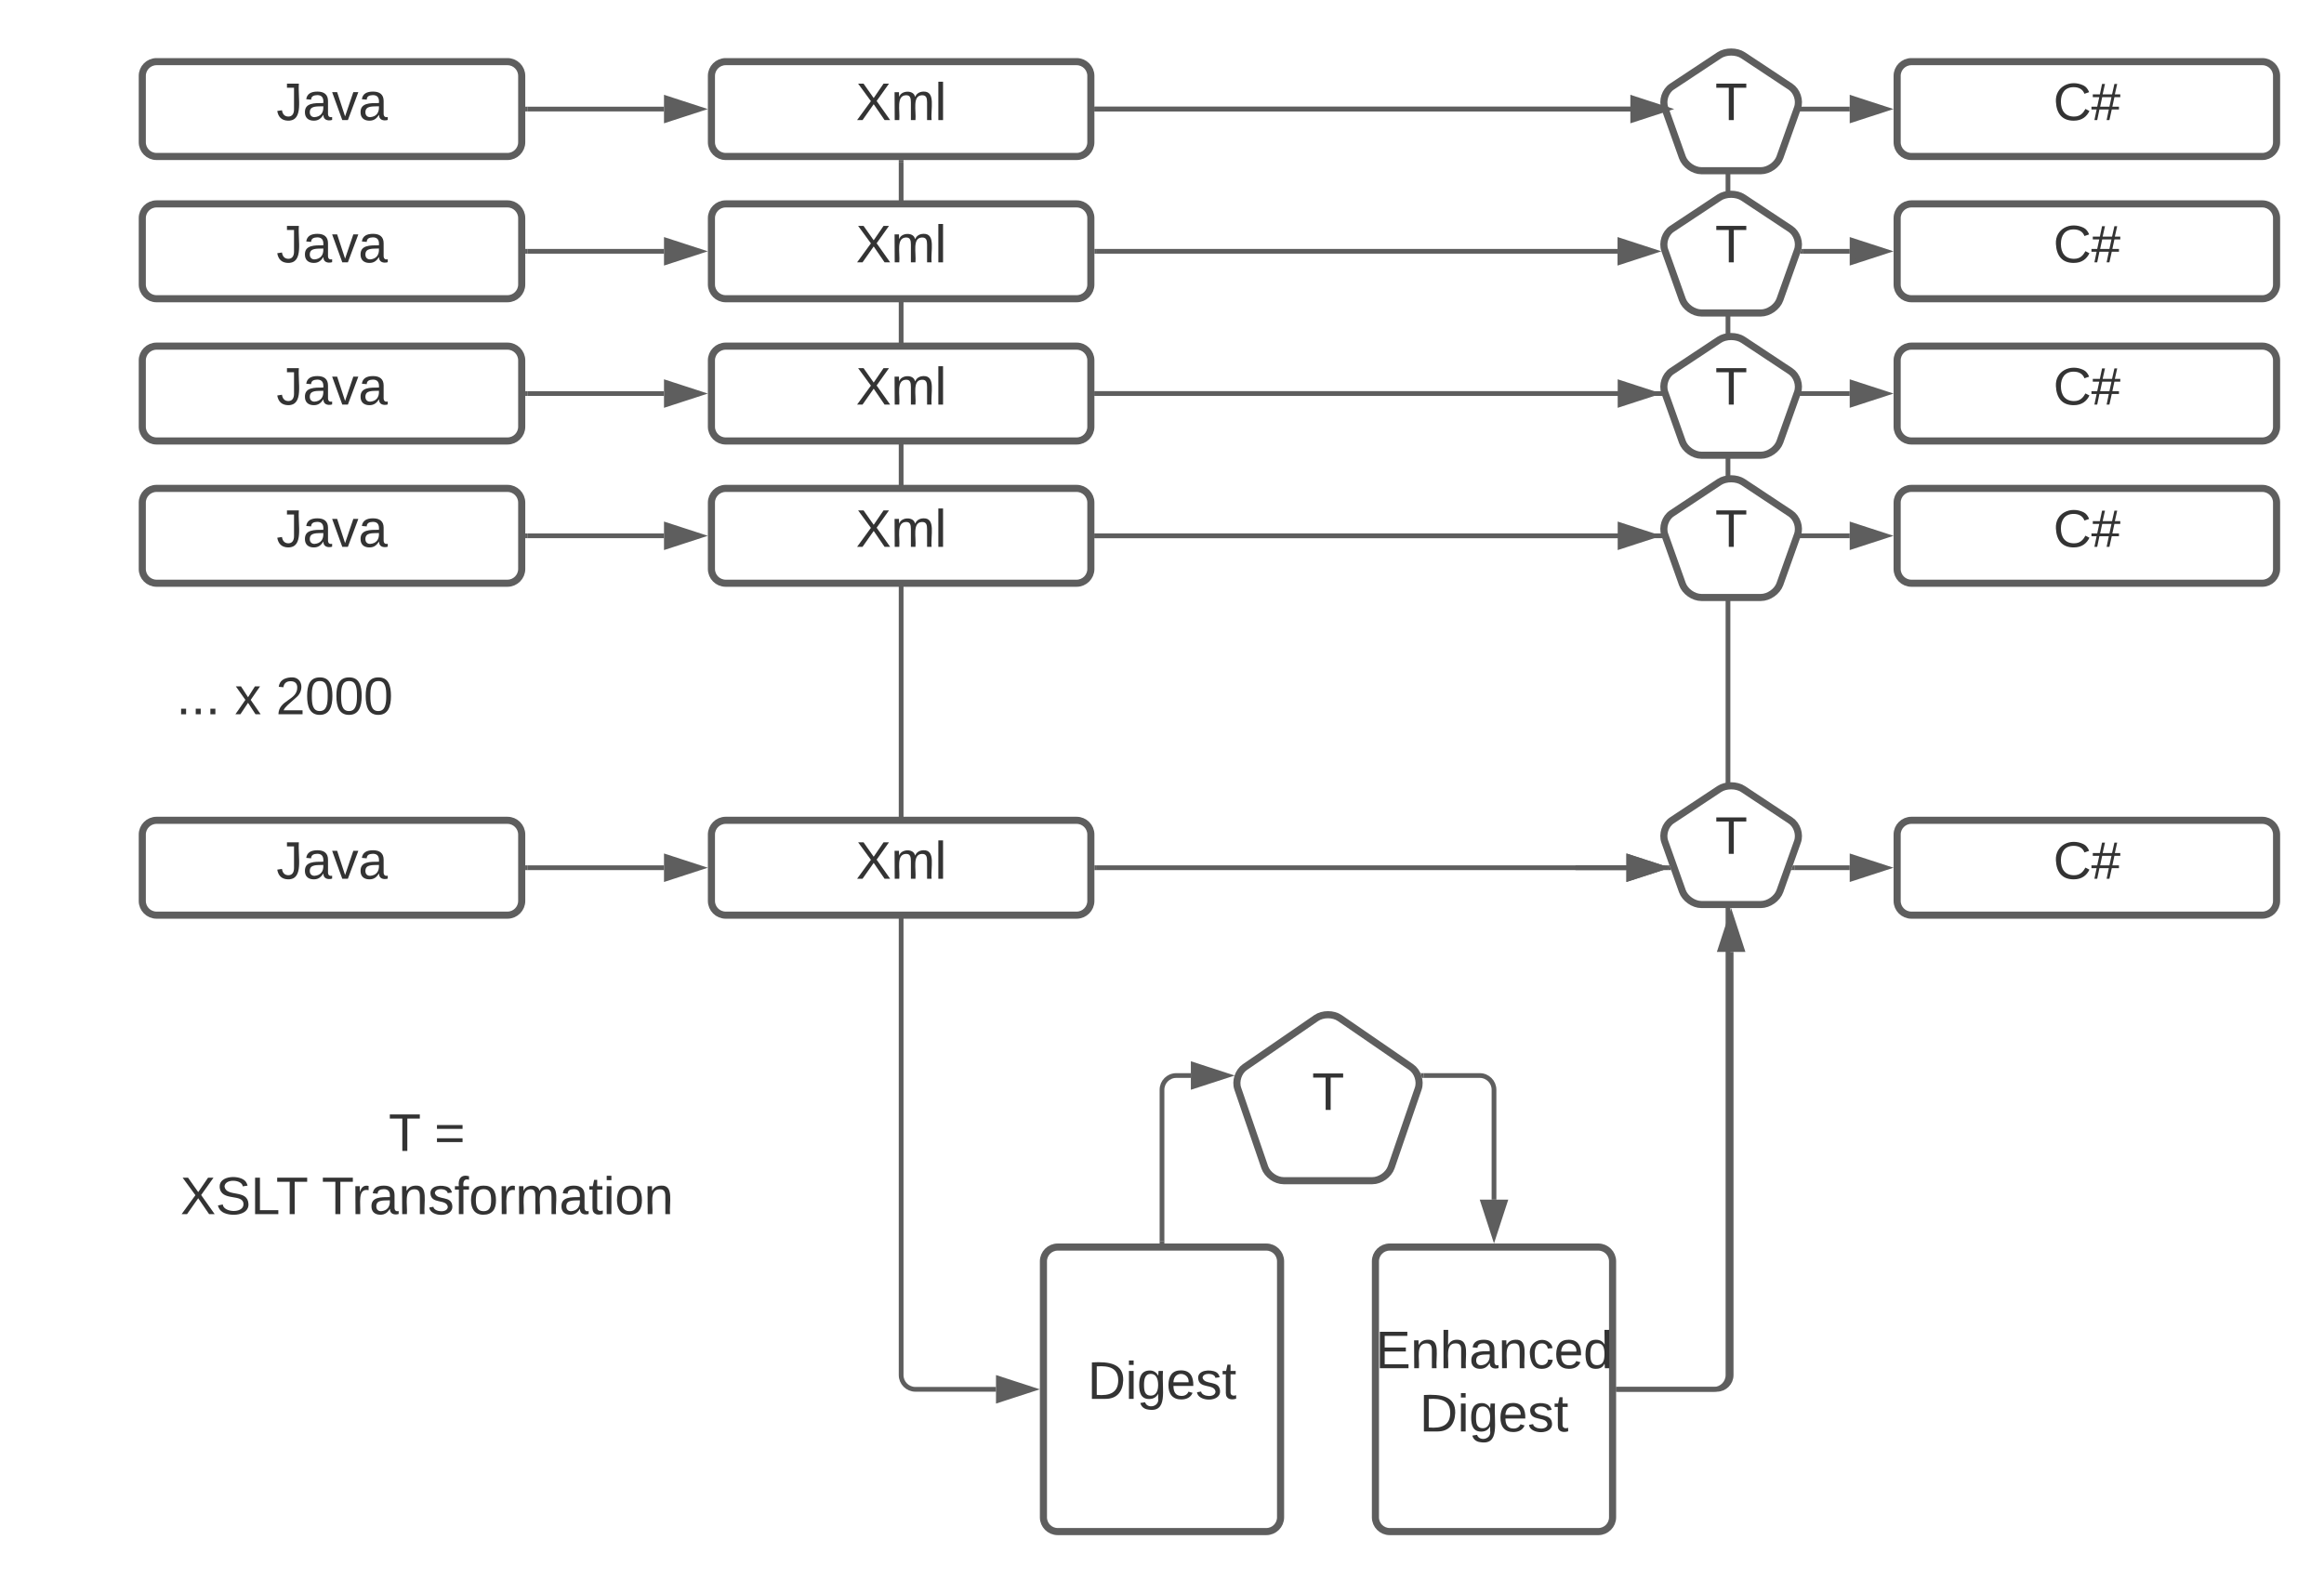 <svg xmlns="http://www.w3.org/2000/svg" xmlns:xlink="http://www.w3.org/1999/xlink" xmlns:lucid="lucid" width="980" height="666"><g transform="translate(0 -34)" lucid:page-tab-id="0_0"><path d="M0 0h1870.87v1322.83H0z" fill="#fff"/><path d="M682.5 620h40.17c3.3 0 6-2.7 6-6V98.5" stroke="#5e5e5e" stroke-width="2" fill="none"/><path d="M682.53 621h-1.03v-2h1.03z" fill="#5e5e5e"/><path d="M728.67 83.24l4.63 14.26h-9.27z" stroke="#5e5e5e" stroke-width="2" fill="#5e5e5e"/><path d="M760.4 140H780" stroke="#5e5e5e" stroke-width="2" fill="none"/><path d="M760.43 141h-1.38l.37-1.04.25-.96h.76z" fill="#5e5e5e"/><path d="M795.26 140L781 144.64v-9.28z" stroke="#5e5e5e" stroke-width="2" fill="#5e5e5e"/><path d="M462.5 140h219.6" stroke="#5e5e5e" stroke-width="2" fill="none"/><path d="M462.53 141h-1.03v-2h1.03z" fill="#5e5e5e"/><path d="M697.36 140l-14.27 4.64v-9.28z" stroke="#5e5e5e" stroke-width="2" fill="#5e5e5e"/><path d="M380 102.5V614c0 3.3 2.7 6 6 6h34" stroke="#5e5e5e" stroke-width="2" fill="none"/><path d="M381 102.53h-2v-1.03h2z" fill="#5e5e5e"/><path d="M435.26 620L421 624.64v-9.28z" stroke="#5e5e5e" stroke-width="2" fill="#5e5e5e"/><path d="M60 66c0-3.3 2.7-6 6-6h148c3.3 0 6 2.7 6 6v28c0 3.3-2.7 6-6 6H66c-3.3 0-6-2.7-6-6z" stroke="#5e5e5e" stroke-width="3" fill="#fff"/><use xlink:href="#a" transform="matrix(1,0,0,1,65,65) translate(51.543 19.653)"/><path d="M60 126c0-3.3 2.7-6 6-6h148c3.3 0 6 2.7 6 6v28c0 3.3-2.7 6-6 6H66c-3.3 0-6-2.7-6-6z" stroke="#5e5e5e" stroke-width="3" fill="#fff"/><use xlink:href="#a" transform="matrix(1,0,0,1,65,125) translate(51.543 19.653)"/><path d="M60 186c0-3.3 2.7-6 6-6h148c3.3 0 6 2.7 6 6v28c0 3.3-2.7 6-6 6H66c-3.3 0-6-2.7-6-6z" stroke="#5e5e5e" stroke-width="3" fill="#fff"/><use xlink:href="#a" transform="matrix(1,0,0,1,65,185) translate(51.543 19.653)"/><path d="M60 246c0-3.3 2.7-6 6-6h148c3.3 0 6 2.7 6 6v28c0 3.3-2.7 6-6 6H66c-3.3 0-6-2.7-6-6z" stroke="#5e5e5e" stroke-width="3" fill="#fff"/><use xlink:href="#a" transform="matrix(1,0,0,1,65,245) translate(51.543 19.653)"/><path d="M60 386c0-3.3 2.7-6 6-6h148c3.3 0 6 2.7 6 6v28c0 3.3-2.7 6-6 6H66c-3.3 0-6-2.7-6-6z" stroke="#5e5e5e" stroke-width="3" fill="#fff"/><use xlink:href="#a" transform="matrix(1,0,0,1,65,385) translate(51.543 19.653)"/><path d="M20 306c0-3.3 2.7-6 6-6h188c3.3 0 6 2.7 6 6v48c0 3.3-2.7 6-6 6H26c-3.3 0-6-2.7-6-6z" stroke="#000" stroke-opacity="0" stroke-width="3" fill="#fff" fill-opacity="0"/><use xlink:href="#b" transform="matrix(1,0,0,1,25,305) translate(49.321 30.278)"/><use xlink:href="#c" transform="matrix(1,0,0,1,25,305) translate(74.012 30.278)"/><use xlink:href="#d" transform="matrix(1,0,0,1,25,305) translate(91.296 30.278)"/><path d="M300 66c0-3.3 2.7-6 6-6h148c3.3 0 6 2.7 6 6v28c0 3.3-2.7 6-6 6H306c-3.3 0-6-2.7-6-6z" stroke="#5e5e5e" stroke-width="3" fill="#fff"/><use xlink:href="#e" transform="matrix(1,0,0,1,305,65) translate(55.926 19.653)"/><path d="M300 126c0-3.3 2.7-6 6-6h148c3.3 0 6 2.7 6 6v28c0 3.3-2.7 6-6 6H306c-3.3 0-6-2.7-6-6z" stroke="#5e5e5e" stroke-width="3" fill="#fff"/><use xlink:href="#e" transform="matrix(1,0,0,1,305,125) translate(55.926 19.653)"/><path d="M300 186c0-3.3 2.7-6 6-6h148c3.3 0 6 2.7 6 6v28c0 3.3-2.7 6-6 6H306c-3.3 0-6-2.7-6-6z" stroke="#5e5e5e" stroke-width="3" fill="#fff"/><use xlink:href="#e" transform="matrix(1,0,0,1,305,185) translate(55.926 19.653)"/><path d="M300 246c0-3.3 2.7-6 6-6h148c3.3 0 6 2.7 6 6v28c0 3.3-2.7 6-6 6H306c-3.3 0-6-2.7-6-6z" stroke="#5e5e5e" stroke-width="3" fill="#fff"/><use xlink:href="#e" transform="matrix(1,0,0,1,305,245) translate(55.926 19.653)"/><path d="M300 386c0-3.3 2.7-6 6-6h148c3.3 0 6 2.7 6 6v28c0 3.3-2.7 6-6 6H306c-3.3 0-6-2.7-6-6z" stroke="#5e5e5e" stroke-width="3" fill="#fff"/><use xlink:href="#e" transform="matrix(1,0,0,1,305,385) translate(55.926 19.653)"/><path d="M222.5 80H280" stroke="#5e5e5e" stroke-width="2" fill="none"/><path d="M222.53 81h-1.03v-2h1.03z" fill="#5e5e5e"/><path d="M295.26 80L281 84.64v-9.28z" stroke="#5e5e5e" stroke-width="2" fill="#5e5e5e"/><path d="M222.5 140H280" stroke="#5e5e5e" stroke-width="2" fill="none"/><path d="M222.53 141h-1.03v-2h1.03z" fill="#5e5e5e"/><path d="M295.26 140L281 144.64v-9.28z" stroke="#5e5e5e" stroke-width="2" fill="#5e5e5e"/><path d="M222.5 200H280" stroke="#5e5e5e" stroke-width="2" fill="none"/><path d="M222.53 201h-1.03v-2h1.03z" fill="#5e5e5e"/><path d="M295.26 200L281 204.64v-9.28z" stroke="#5e5e5e" stroke-width="2" fill="#5e5e5e"/><path d="M222.5 260H280" stroke="#5e5e5e" stroke-width="2" fill="none"/><path d="M222.53 261h-1.03v-2h1.03z" fill="#5e5e5e"/><path d="M295.26 260L281 264.64v-9.28z" stroke="#5e5e5e" stroke-width="2" fill="#5e5e5e"/><path d="M222.5 400H280" stroke="#5e5e5e" stroke-width="2" fill="none"/><path d="M222.53 401h-1.03v-2h1.03z" fill="#5e5e5e"/><path d="M295.26 400L281 404.64v-9.28z" stroke="#5e5e5e" stroke-width="2" fill="#5e5e5e"/><path d="M462.5 80H780" stroke="#5e5e5e" stroke-width="2" fill="none"/><path d="M462.53 81h-1.03v-2h1.03z" fill="#5e5e5e"/><path d="M795.26 80L781 84.64v-9.28z" stroke="#5e5e5e" stroke-width="2" fill="#5e5e5e"/><path d="M462.5 200H780" stroke="#5e5e5e" stroke-width="2" fill="none"/><path d="M462.53 201h-1.03v-2h1.03z" fill="#5e5e5e"/><path d="M795.26 200L781 204.64v-9.28z" stroke="#5e5e5e" stroke-width="2" fill="#5e5e5e"/><path d="M462.5 260H780" stroke="#5e5e5e" stroke-width="2" fill="none"/><path d="M462.53 261h-1.03v-2h1.03z" fill="#5e5e5e"/><path d="M795.26 260L781 264.64v-9.28z" stroke="#5e5e5e" stroke-width="2" fill="#5e5e5e"/><path d="M756.66 400H780" stroke="#5e5e5e" stroke-width="2" fill="none"/><path d="M756.7 401h-1.4l.72-2h.67z" fill="#5e5e5e"/><path d="M795.26 400L781 404.64v-9.28z" stroke="#5e5e5e" stroke-width="2" fill="#5e5e5e"/><path d="M462.5 400h223.34" stroke="#5e5e5e" stroke-width="2" fill="none"/><path d="M462.53 401h-1.03v-2h1.03z" fill="#5e5e5e"/><path d="M701.1 400l-14.26 4.64v-9.28z" stroke="#5e5e5e" stroke-width="2" fill="#5e5e5e"/><path d="M800 66c0-3.3 2.7-6 6-6h148c3.3 0 6 2.7 6 6v28c0 3.3-2.7 6-6 6H806c-3.3 0-6-2.7-6-6z" stroke="#5e5e5e" stroke-width="3" fill="#fff"/><use xlink:href="#f" transform="matrix(1,0,0,1,805,65) translate(60.833 19.653)"/><path d="M800 126c0-3.3 2.7-6 6-6h148c3.3 0 6 2.7 6 6v28c0 3.3-2.7 6-6 6H806c-3.3 0-6-2.7-6-6z" stroke="#5e5e5e" stroke-width="3" fill="#fff"/><use xlink:href="#f" transform="matrix(1,0,0,1,805,125) translate(60.833 19.653)"/><path d="M800 186c0-3.3 2.7-6 6-6h148c3.3 0 6 2.7 6 6v28c0 3.3-2.7 6-6 6H806c-3.3 0-6-2.7-6-6z" stroke="#5e5e5e" stroke-width="3" fill="#fff"/><use xlink:href="#f" transform="matrix(1,0,0,1,805,185) translate(60.833 19.653)"/><path d="M800 246c0-3.3 2.7-6 6-6h148c3.3 0 6 2.7 6 6v28c0 3.3-2.7 6-6 6H806c-3.3 0-6-2.7-6-6z" stroke="#5e5e5e" stroke-width="3" fill="#fff"/><use xlink:href="#f" transform="matrix(1,0,0,1,805,245) translate(60.833 19.653)"/><path d="M800 386c0-3.3 2.7-6 6-6h148c3.3 0 6 2.7 6 6v28c0 3.3-2.7 6-6 6H806c-3.3 0-6-2.7-6-6z" stroke="#5e5e5e" stroke-width="3" fill="#fff"/><use xlink:href="#f" transform="matrix(1,0,0,1,805,385) translate(60.833 19.653)"/><path d="M580 566c0-3.3 2.7-6 6-6h88c3.3 0 6 2.7 6 6v108c0 3.3-2.7 6-6 6h-88c-3.3 0-6-2.7-6-6z" stroke="#5e5e5e" stroke-width="3" fill="#fff"/><use xlink:href="#g" transform="matrix(1,0,0,1,585,565) translate(-5 46.111)"/><use xlink:href="#h" transform="matrix(1,0,0,1,585,565) translate(13.58 72.778)"/><path d="M702.02 79.52c-1.12-3.13.22-7.14 2.98-8.97l20-13.24c2.76-1.82 7.24-1.82 10 0l20 13.25c2.76 1.83 4.1 5.84 2.98 8.97l-7.42 20.83c-1.12 3.12-4.7 5.65-8.02 5.65h-25.08c-3.3 0-6.9-2.53-8.02-5.65z" stroke="#5e5e5e" stroke-width="3" fill="#fff"/><use xlink:href="#i" transform="matrix(1,0,0,1,705,59) translate(18.246 25.653)"/><path d="M702.02 199.52c-1.12-3.13.22-7.14 2.98-8.97l20-13.24c2.76-1.82 7.24-1.82 10 0l20 13.25c2.76 1.83 4.1 5.84 2.98 8.97l-7.42 20.83c-1.12 3.12-4.7 5.65-8.02 5.65h-25.08c-3.3 0-6.9-2.53-8.02-5.65z" stroke="#5e5e5e" stroke-width="3" fill="#fff"/><use xlink:href="#i" transform="matrix(1,0,0,1,705,179) translate(18.246 25.653)"/><path d="M702.02 259.52c-1.12-3.13.22-7.14 2.98-8.97l20-13.24c2.76-1.82 7.24-1.82 10 0l20 13.25c2.76 1.83 4.1 5.84 2.98 8.97l-7.42 20.83c-1.12 3.12-4.7 5.65-8.02 5.65h-25.08c-3.3 0-6.9-2.53-8.02-5.65z" stroke="#5e5e5e" stroke-width="3" fill="#fff"/><use xlink:href="#i" transform="matrix(1,0,0,1,705,239) translate(18.246 25.653)"/><path d="M702.02 389c-1.12-3.1.22-7.12 2.98-8.95l20-13.24c2.76-1.82 7.24-1.82 10 0l20 13.25c2.76 1.83 4.1 5.84 2.98 8.96l-7.42 20.85c-1.12 3.12-4.7 5.65-8.02 5.65h-25.08c-3.3 0-6.9-2.53-8.02-5.65z" stroke="#5e5e5e" stroke-width="3" fill="#fff"/><use xlink:href="#i" transform="matrix(1,0,0,1,705,368.499) translate(18.246 25.653)"/><path d="M702.02 139.52c-1.12-3.13.22-7.14 2.98-8.97l20-13.24c2.76-1.82 7.24-1.82 10 0l20 13.25c2.76 1.83 4.1 5.84 2.98 8.97l-7.42 20.83c-1.12 3.12-4.7 5.65-8.02 5.65h-25.08c-3.3 0-6.9-2.53-8.02-5.65z" stroke="#5e5e5e" stroke-width="3" fill="#fff"/><use xlink:href="#i" transform="matrix(1,0,0,1,705,119) translate(18.246 25.653)"/><path d="M440 566c0-3.3 2.7-6 6-6h88c3.3 0 6 2.7 6 6v108c0 3.3-2.7 6-6 6h-88c-3.3 0-6-2.7-6-6z" stroke="#5e5e5e" stroke-width="3" fill="#fff"/><use xlink:href="#j" transform="matrix(1,0,0,1,445,565) translate(13.58 59.028)"/><path d="M703.34 400h-39 21.5" stroke="#5e5e5e" stroke-width="2" fill="none"/><path d="M704.7 401h-1.4v-2h.68z" fill="#5e5e5e"/><path d="M701.1 400l-14.26 4.64v-9.28z" stroke="#5e5e5e" stroke-width="2" fill="#5e5e5e"/><path d="M462.5 80h225" stroke="#5e5e5e" stroke-width="2" fill="none"/><path d="M462.53 81h-1.03v-2h1.03z" fill="#5e5e5e"/><path d="M702.76 80l-14.26 4.64v-9.28z" stroke="#5e5e5e" stroke-width="2" fill="#5e5e5e"/><path d="M462.5 200h219.66" stroke="#5e5e5e" stroke-width="2" fill="none"/><path d="M462.53 201h-1.03v-2h1.03z" fill="#5e5e5e"/><path d="M697.43 200l-14.27 4.64v-9.28z" stroke="#5e5e5e" stroke-width="2" fill="#5e5e5e"/><path d="M462.5 260h219.66" stroke="#5e5e5e" stroke-width="2" fill="none"/><path d="M462.53 261h-1.03v-2h1.03z" fill="#5e5e5e"/><path d="M697.43 260l-14.27 4.64v-9.28z" stroke="#5e5e5e" stroke-width="2" fill="#5e5e5e"/><path d="M521.95 493.18c-1.08-3.14.26-7.2 3-9.08l30.1-20.7c2.74-1.88 7.16-1.88 9.9 0l30.1 20.7c2.74 1.88 4.08 5.94 3 9.08l-11.38 33.15c-1.08 3.13-4.64 5.67-7.95 5.67h-37.44c-3.3 0-6.87-2.54-7.95-5.67z" stroke="#5e5e5e" stroke-width="3" fill="#fff"/><use xlink:href="#i" transform="matrix(1,0,0,1,525,465) translate(28.246 37.153)"/><path d="M490 557.5v-63.85c0-3.32 2.7-6 6-6h6.17" stroke="#5e5e5e" stroke-width="2" fill="none"/><path d="M491 558.5h-2v-1.03h2z" fill="#5e5e5e"/><path d="M517.44 487.65l-14.27 4.63V483z" stroke="#5e5e5e" stroke-width="2" fill="#5e5e5e"/><path d="M600.33 487.65H624c3.3 0 6 2.68 6 6V540" stroke="#5e5e5e" stroke-width="2" fill="none"/><path d="M600.36 488.65h-.76l-.43-1.63-.22-.37h1.4z" fill="#5e5e5e"/><path d="M630 555.26L625.36 541h9.28z" stroke="#5e5e5e" stroke-width="2" fill="#5e5e5e"/><path d="M60 502.67c0-3.32 2.7-6 6-6h228c3.3 0 6 2.68 6 6V554c0 3.3-2.7 6-6 6H66c-3.3 0-6-2.7-6-6z" stroke="#000" stroke-opacity="0" stroke-width="3" fill="#fff" fill-opacity="0"/><use xlink:href="#k" transform="matrix(1,0,0,1,65,501.667) translate(98.889 17.778)"/><use xlink:href="#l" transform="matrix(1,0,0,1,65,501.667) translate(118.148 17.778)"/><use xlink:href="#m" transform="matrix(1,0,0,1,65,501.667) translate(11.08 44.444)"/><use xlink:href="#n" transform="matrix(1,0,0,1,65,501.667) translate(70.648 44.444)"/><path d="M682.5 620H724c3.3 0 6-2.7 6-6V435.5" stroke="#5e5e5e" stroke-width="2" fill="none"/><path d="M682.53 621h-1.03v-2h1.03z" fill="#5e5e5e"/><path d="M730 420.24l4.64 14.26h-9.28z" stroke="#5e5e5e" stroke-width="2" fill="#5e5e5e"/><defs><path fill="#333" d="M153-248C145-148 188 4 80 4 36 3 13-21 6-62l32-5c4 25 16 42 43 43 27 0 39-20 39-49v-147H72v-28h81" id="o"/><path fill="#333" d="M141-36C126-15 110 5 73 4 37 3 15-17 15-53c-1-64 63-63 125-63 3-35-9-54-41-54-24 1-41 7-42 31l-33-3c5-37 33-52 76-52 45 0 72 20 72 64v82c-1 20 7 32 28 27v20c-31 9-61-2-59-35zM48-53c0 20 12 33 32 33 41-3 63-29 60-74-43 2-92-5-92 41" id="p"/><path fill="#333" d="M108 0H70L1-190h34L89-25l56-165h34" id="q"/><g id="a"><use transform="matrix(0.062,0,0,0.062,0,0)" xlink:href="#o"/><use transform="matrix(0.062,0,0,0.062,11.111,0)" xlink:href="#p"/><use transform="matrix(0.062,0,0,0.062,23.457,0)" xlink:href="#q"/><use transform="matrix(0.062,0,0,0.062,34.568,0)" xlink:href="#p"/></g><path fill="#333" d="M33 0v-38h34V0H33" id="r"/><g id="b"><use transform="matrix(0.062,0,0,0.062,0,0)" xlink:href="#r"/><use transform="matrix(0.062,0,0,0.062,6.173,0)" xlink:href="#r"/><use transform="matrix(0.062,0,0,0.062,12.346,0)" xlink:href="#r"/></g><path fill="#333" d="M141 0L90-78 38 0H4l68-98-65-92h35l48 74 47-74h35l-64 92 68 98h-35" id="s"/><use transform="matrix(0.062,0,0,0.062,0,0)" xlink:href="#s" id="c"/><path fill="#333" d="M101-251c82-7 93 87 43 132L82-64C71-53 59-42 53-27h129V0H18c2-99 128-94 128-182 0-28-16-43-45-43s-46 15-49 41l-32-3c6-41 34-60 81-64" id="t"/><path fill="#333" d="M101-251c68 0 85 55 85 127S166 4 100 4C33 4 14-52 14-124c0-73 17-127 87-127zm-1 229c47 0 54-49 54-102s-4-102-53-102c-51 0-55 48-55 102 0 53 5 102 54 102" id="u"/><g id="d"><use transform="matrix(0.062,0,0,0.062,0,0)" xlink:href="#t"/><use transform="matrix(0.062,0,0,0.062,12.346,0)" xlink:href="#u"/><use transform="matrix(0.062,0,0,0.062,24.691,0)" xlink:href="#u"/><use transform="matrix(0.062,0,0,0.062,37.037,0)" xlink:href="#u"/></g><path fill="#333" d="M195 0l-74-108L45 0H8l94-129-87-119h37l69 98 67-98h37l-84 118L233 0h-38" id="v"/><path fill="#333" d="M210-169c-67 3-38 105-44 169h-31v-121c0-29-5-50-35-48C34-165 62-65 56 0H25l-1-190h30c1 10-1 24 2 32 10-44 99-50 107 0 11-21 27-35 58-36 85-2 47 119 55 194h-31v-121c0-29-5-49-35-48" id="w"/><path fill="#333" d="M24 0v-261h32V0H24" id="x"/><g id="e"><use transform="matrix(0.062,0,0,0.062,0,0)" xlink:href="#v"/><use transform="matrix(0.062,0,0,0.062,14.815,0)" xlink:href="#w"/><use transform="matrix(0.062,0,0,0.062,33.272,0)" xlink:href="#x"/></g><path fill="#333" d="M212-179c-10-28-35-45-73-45-59 0-87 40-87 99 0 60 29 101 89 101 43 0 62-24 78-52l27 14C228-24 195 4 139 4 59 4 22-46 18-125c-6-104 99-153 187-111 19 9 31 26 39 46" id="y"/><path fill="#333" d="M158-156l-14 65h45v19h-49L124 0h-19l15-72H56L41 0H22l15-72H2v-19h39l14-65H11v-19h48l15-71h20l-16 71h64l16-71h19l-16 71h37v19h-40zm-83 0L61-91h63l14-65H75" id="z"/><g id="f"><use transform="matrix(0.062,0,0,0.062,0,0)" xlink:href="#y"/><use transform="matrix(0.062,0,0,0.062,15.988,0)" xlink:href="#z"/></g><path fill="#333" d="M30 0v-248h187v28H63v79h144v27H63v87h162V0H30" id="A"/><path fill="#333" d="M117-194c89-4 53 116 60 194h-32v-121c0-31-8-49-39-48C34-167 62-67 57 0H25l-1-190h30c1 10-1 24 2 32 11-22 29-35 61-36" id="B"/><path fill="#333" d="M106-169C34-169 62-67 57 0H25v-261h32l-1 103c12-21 28-36 61-36 89 0 53 116 60 194h-32v-121c2-32-8-49-39-48" id="C"/><path fill="#333" d="M96-169c-40 0-48 33-48 73s9 75 48 75c24 0 41-14 43-38l32 2c-6 37-31 61-74 61-59 0-76-41-82-99-10-93 101-131 147-64 4 7 5 14 7 22l-32 3c-4-21-16-35-41-35" id="D"/><path fill="#333" d="M100-194c63 0 86 42 84 106H49c0 40 14 67 53 68 26 1 43-12 49-29l28 8c-11 28-37 45-77 45C44 4 14-33 15-96c1-61 26-98 85-98zm52 81c6-60-76-77-97-28-3 7-6 17-6 28h103" id="E"/><path fill="#333" d="M85-194c31 0 48 13 60 33l-1-100h32l1 261h-30c-2-10 0-23-3-31C134-8 116 4 85 4 32 4 16-35 15-94c0-66 23-100 70-100zm9 24c-40 0-46 34-46 75 0 40 6 74 45 74 42 0 51-32 51-76 0-42-9-74-50-73" id="F"/><g id="g"><use transform="matrix(0.062,0,0,0.062,0,0)" xlink:href="#A"/><use transform="matrix(0.062,0,0,0.062,14.815,0)" xlink:href="#B"/><use transform="matrix(0.062,0,0,0.062,27.16,0)" xlink:href="#C"/><use transform="matrix(0.062,0,0,0.062,39.506,0)" xlink:href="#p"/><use transform="matrix(0.062,0,0,0.062,51.852,0)" xlink:href="#B"/><use transform="matrix(0.062,0,0,0.062,64.198,0)" xlink:href="#D"/><use transform="matrix(0.062,0,0,0.062,75.309,0)" xlink:href="#E"/><use transform="matrix(0.062,0,0,0.062,87.654,0)" xlink:href="#F"/></g><path fill="#333" d="M30-248c118-7 216 8 213 122C240-48 200 0 122 0H30v-248zM63-27c89 8 146-16 146-99s-60-101-146-95v194" id="G"/><path fill="#333" d="M24-231v-30h32v30H24zM24 0v-190h32V0H24" id="H"/><path fill="#333" d="M177-190C167-65 218 103 67 71c-23-6-38-20-44-43l32-5c15 47 100 32 89-28v-30C133-14 115 1 83 1 29 1 15-40 15-95c0-56 16-97 71-98 29-1 48 16 59 35 1-10 0-23 2-32h30zM94-22c36 0 50-32 50-73 0-42-14-75-50-75-39 0-46 34-46 75s6 73 46 73" id="I"/><path fill="#333" d="M135-143c-3-34-86-38-87 0 15 53 115 12 119 90S17 21 10-45l28-5c4 36 97 45 98 0-10-56-113-15-118-90-4-57 82-63 122-42 12 7 21 19 24 35" id="J"/><path fill="#333" d="M59-47c-2 24 18 29 38 22v24C64 9 27 4 27-40v-127H5v-23h24l9-43h21v43h35v23H59v120" id="K"/><g id="h"><use transform="matrix(0.062,0,0,0.062,0,0)" xlink:href="#G"/><use transform="matrix(0.062,0,0,0.062,15.988,0)" xlink:href="#H"/><use transform="matrix(0.062,0,0,0.062,20.864,0)" xlink:href="#I"/><use transform="matrix(0.062,0,0,0.062,33.21,0)" xlink:href="#E"/><use transform="matrix(0.062,0,0,0.062,45.556,0)" xlink:href="#J"/><use transform="matrix(0.062,0,0,0.062,56.667,0)" xlink:href="#K"/></g><path fill="#333" d="M127-220V0H93v-220H8v-28h204v28h-85" id="L"/><use transform="matrix(0.062,0,0,0.062,0,0)" xlink:href="#L" id="i"/><g id="j"><use transform="matrix(0.062,0,0,0.062,0,0)" xlink:href="#G"/><use transform="matrix(0.062,0,0,0.062,15.988,0)" xlink:href="#H"/><use transform="matrix(0.062,0,0,0.062,20.864,0)" xlink:href="#I"/><use transform="matrix(0.062,0,0,0.062,33.21,0)" xlink:href="#E"/><use transform="matrix(0.062,0,0,0.062,45.556,0)" xlink:href="#J"/><use transform="matrix(0.062,0,0,0.062,56.667,0)" xlink:href="#K"/></g><use transform="matrix(0.062,0,0,0.062,0,0)" xlink:href="#L" id="k"/><path fill="#333" d="M18-150v-26h174v26H18zm0 90v-26h174v26H18" id="M"/><use transform="matrix(0.062,0,0,0.062,0,0)" xlink:href="#M" id="l"/><path fill="#333" d="M185-189c-5-48-123-54-124 2 14 75 158 14 163 119 3 78-121 87-175 55-17-10-28-26-33-46l33-7c5 56 141 63 141-1 0-78-155-14-162-118-5-82 145-84 179-34 5 7 8 16 11 25" id="N"/><path fill="#333" d="M30 0v-248h33v221h125V0H30" id="O"/><g id="m"><use transform="matrix(0.062,0,0,0.062,0,0)" xlink:href="#v"/><use transform="matrix(0.062,0,0,0.062,14.815,0)" xlink:href="#N"/><use transform="matrix(0.062,0,0,0.062,29.63,0)" xlink:href="#O"/><use transform="matrix(0.062,0,0,0.062,40.309,0)" xlink:href="#L"/></g><path fill="#333" d="M114-163C36-179 61-72 57 0H25l-1-190h30c1 12-1 29 2 39 6-27 23-49 58-41v29" id="P"/><path fill="#333" d="M101-234c-31-9-42 10-38 44h38v23H63V0H32v-167H5v-23h27c-7-52 17-82 69-68v24" id="Q"/><path fill="#333" d="M100-194c62-1 85 37 85 99 1 63-27 99-86 99S16-35 15-95c0-66 28-99 85-99zM99-20c44 1 53-31 53-75 0-43-8-75-51-75s-53 32-53 75 10 74 51 75" id="R"/><g id="n"><use transform="matrix(0.062,0,0,0.062,0,0)" xlink:href="#L"/><use transform="matrix(0.062,0,0,0.062,12.716,0)" xlink:href="#P"/><use transform="matrix(0.062,0,0,0.062,20.062,0)" xlink:href="#p"/><use transform="matrix(0.062,0,0,0.062,32.407,0)" xlink:href="#B"/><use transform="matrix(0.062,0,0,0.062,44.753,0)" xlink:href="#J"/><use transform="matrix(0.062,0,0,0.062,55.864,0)" xlink:href="#Q"/><use transform="matrix(0.062,0,0,0.062,62.037,0)" xlink:href="#R"/><use transform="matrix(0.062,0,0,0.062,74.383,0)" xlink:href="#P"/><use transform="matrix(0.062,0,0,0.062,81.728,0)" xlink:href="#w"/><use transform="matrix(0.062,0,0,0.062,100.185,0)" xlink:href="#p"/><use transform="matrix(0.062,0,0,0.062,112.531,0)" xlink:href="#K"/><use transform="matrix(0.062,0,0,0.062,118.704,0)" xlink:href="#H"/><use transform="matrix(0.062,0,0,0.062,123.58,0)" xlink:href="#R"/><use transform="matrix(0.062,0,0,0.062,135.926,0)" xlink:href="#B"/></g></defs></g></svg>